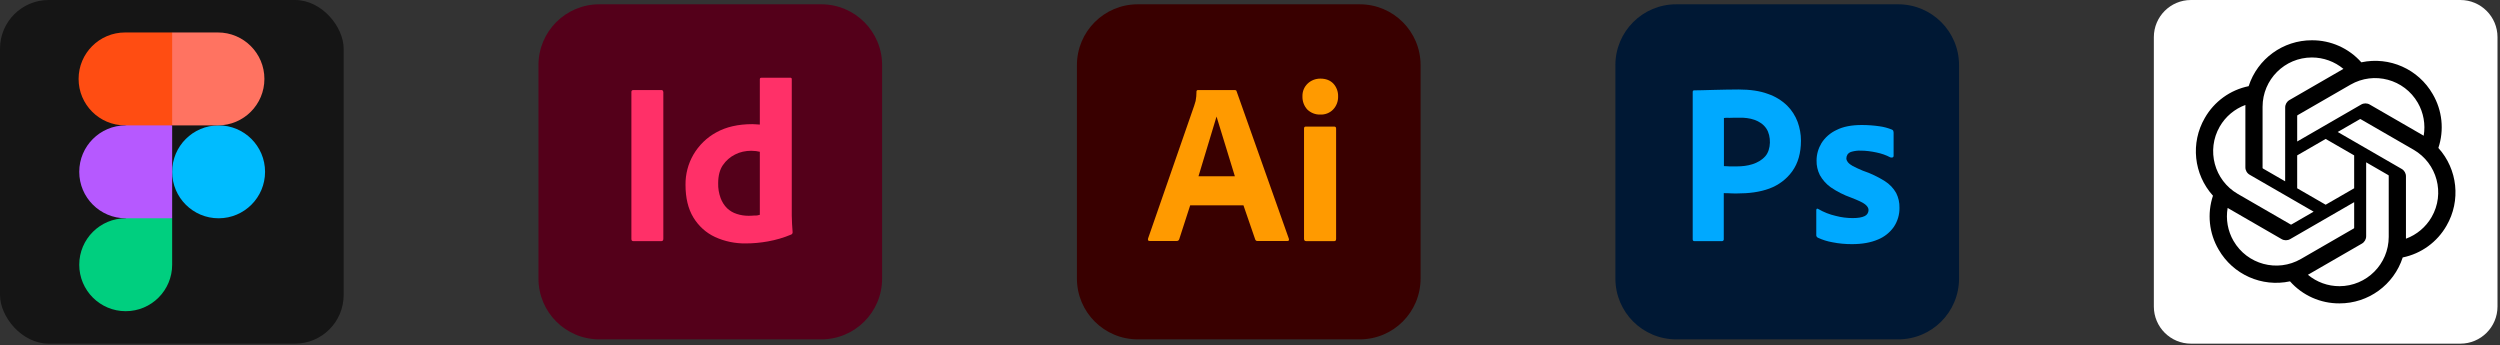 <svg width="616" height="85" viewBox="0 0 616 85" fill="none" xmlns="http://www.w3.org/2000/svg">
<rect x="0" y="0" width="616" height="85" fill="#333333" stroke="none"/>
<g clip-path="url(#clip0_27_109)">
<rect width="84.677" height="84.677" rx="12" fill="#151515"/>
<path d="M42.419 42.338C42.419 36.017 47.544 30.892 53.865 30.892C60.187 30.892 65.311 36.017 65.311 42.338C65.311 48.66 60.186 53.785 53.865 53.785C47.543 53.785 42.419 48.66 42.419 42.338Z" fill="#00BCFF"/>
<path d="M19.526 65.231C19.526 58.909 24.651 53.785 30.973 53.785L37.072 50.564L42.419 53.785V65.231C42.419 71.552 37.294 76.677 30.973 76.677C24.651 76.677 19.526 71.552 19.526 65.231Z" fill="#00CF7F"/>
<path d="M42.419 8L36.19 18.821L42.419 30.892H53.704C60.026 30.892 65.15 25.768 65.15 19.446C65.15 13.125 60.026 8 53.704 8H42.419Z" fill="#FF7361"/>
<path d="M19.366 19.446C19.366 25.768 24.49 30.892 30.812 30.892L36.884 33.237L42.419 30.892V8H30.812C24.49 8 19.366 13.125 19.366 19.446Z" fill="#FF4D12"/>
<path d="M19.526 42.339C19.526 48.66 24.651 53.785 30.973 53.785H42.419V30.892H30.973C24.651 30.892 19.526 36.017 19.526 42.339Z" fill="#B659FF"/>
<g clip-path="url(#clip1_27_109)">
<path d="M147.672 1.058H202.359C210.65 1.058 217.354 7.762 217.354 16.053V68.624C217.354 76.915 210.65 83.619 202.359 83.619H147.672C139.38 83.618 132.677 76.915 132.677 68.624V16.053C132.677 7.762 139.38 1.058 147.672 1.058Z" fill="#54001A"/>
<path d="M163.443 22.651V58.85C163.443 59.239 163.266 59.415 162.949 59.415H156.033C155.716 59.415 155.575 59.239 155.575 58.85V22.651C155.575 22.334 155.751 22.192 156.069 22.192H162.949C163.16 22.157 163.372 22.298 163.407 22.545C163.443 22.581 163.443 22.616 163.443 22.651Z" fill="#FF3068"/>
<path d="M183.765 59.98C181.154 60.015 178.543 59.486 176.179 58.392C173.957 57.369 172.122 55.675 170.852 53.593C169.547 51.441 168.911 48.76 168.911 45.549C168.876 42.938 169.547 40.363 170.852 38.105C172.193 35.811 174.133 33.906 176.462 32.636C178.931 31.26 181.895 30.59 185.388 30.59C185.565 30.59 185.811 30.59 186.129 30.625C186.447 30.66 186.799 30.66 187.223 30.695V19.547C187.223 19.299 187.329 19.158 187.575 19.158H194.738C194.914 19.123 195.055 19.264 195.091 19.405V19.476V53.064C195.091 53.699 195.126 54.405 195.161 55.181C195.232 55.922 195.267 56.628 195.302 57.227C195.302 57.474 195.196 57.686 194.949 57.792C193.115 58.568 191.174 59.133 189.199 59.486C187.434 59.803 185.6 59.98 183.765 59.98ZM187.223 52.923V37.399C186.905 37.328 186.588 37.258 186.27 37.222C185.882 37.187 185.494 37.152 185.106 37.152C183.73 37.152 182.354 37.434 181.119 38.069C179.919 38.669 178.896 39.551 178.12 40.68C177.344 41.809 176.956 43.326 176.956 45.161C176.92 46.396 177.132 47.631 177.555 48.795C177.908 49.748 178.437 50.594 179.143 51.3C179.813 51.935 180.625 52.429 181.542 52.711C182.495 53.029 183.483 53.17 184.471 53.17C185 53.17 185.494 53.135 185.953 53.099C186.411 53.135 186.835 53.064 187.223 52.923Z" fill="#FF3068"/>
</g>
<path d="M280.349 1.058H335.036C343.327 1.058 350.031 7.762 350.031 16.053V68.624C350.031 76.915 343.327 83.618 335.036 83.618H280.349C272.058 83.618 265.354 76.915 265.354 68.623V16.053C265.354 7.762 272.058 1.058 280.349 1.058Z" fill="#390000"/>
<path d="M306.387 50.594H293.262L290.581 58.886C290.51 59.203 290.228 59.415 289.91 59.38H283.277C282.889 59.38 282.783 59.168 282.889 58.745L294.25 26.038C294.356 25.685 294.462 25.297 294.603 24.874C294.744 24.133 294.814 23.357 294.814 22.58C294.779 22.404 294.92 22.228 295.097 22.192H295.203H304.235C304.517 22.192 304.658 22.298 304.693 22.475L317.571 58.815C317.677 59.203 317.571 59.38 317.219 59.38H309.845C309.598 59.415 309.351 59.238 309.28 58.991L306.387 50.594ZM295.308 43.432H304.27L299.754 28.72L295.308 43.432Z" fill="#FF9A00"/>
<path d="M325.263 28.226C324.099 28.261 322.97 27.802 322.123 26.991C321.311 26.109 320.888 24.944 320.923 23.745C320.888 22.545 321.347 21.416 322.194 20.605C323.04 19.793 324.169 19.37 325.334 19.37C326.71 19.37 327.768 19.793 328.544 20.605C329.321 21.451 329.744 22.58 329.709 23.745C329.744 24.944 329.321 26.109 328.474 26.991C327.662 27.837 326.463 28.296 325.263 28.226Z" fill="#FF9A00"/>
<path d="M321.312 58.85V31.683C321.312 31.33 321.453 31.189 321.77 31.189H328.756C329.074 31.189 329.215 31.366 329.215 31.683V58.85C329.215 59.239 329.074 59.415 328.756 59.415H321.841C321.488 59.415 321.312 59.203 321.312 58.85Z" fill="#FF9A00"/>
<g clip-path="url(#clip2_27_109)">
<path d="M413.026 1.058H467.713C476.004 1.058 482.708 7.762 482.708 16.053V68.624C482.708 76.915 476.004 83.619 467.713 83.619H413.026C404.734 83.618 398.031 76.915 398.031 68.624V16.053C398.031 7.762 404.734 1.058 413.026 1.058Z" fill="#001834"/>
<path d="M417.083 58.956V22.651C417.083 22.404 417.189 22.263 417.436 22.263C418.036 22.263 418.6 22.263 419.412 22.228C420.258 22.192 421.14 22.192 422.093 22.157C423.046 22.122 424.069 22.122 425.163 22.087C426.256 22.051 427.315 22.051 428.373 22.051C431.266 22.051 433.665 22.404 435.641 23.145C437.405 23.745 439.028 24.733 440.369 26.038C441.498 27.167 442.38 28.543 442.945 30.06C443.474 31.542 443.756 33.059 443.756 34.647C443.756 37.681 443.051 40.186 441.639 42.162C440.228 44.138 438.252 45.62 435.959 46.466C433.56 47.348 430.913 47.666 428.02 47.666C427.174 47.666 426.609 47.666 426.256 47.631C425.903 47.595 425.409 47.595 424.739 47.595V58.921C424.774 59.168 424.598 59.38 424.351 59.415C424.316 59.415 424.28 59.415 424.21 59.415H417.506C417.224 59.415 417.083 59.274 417.083 58.956ZM424.775 29.073V40.927C425.269 40.962 425.727 40.998 426.151 40.998H428.021C430.457 40.998 433.271 40.425 434.971 38.493C436.434 36.83 436.439 33.532 435.253 31.719C433.846 29.567 431.032 28.943 428.62 29.002C427.703 29.002 426.891 29.002 426.221 29.037C425.515 29.002 425.021 29.037 424.775 29.073Z" fill="#00A9FF"/>
<path d="M465.772 38.775C464.714 38.211 463.585 37.822 462.385 37.575C461.08 37.293 459.774 37.117 458.433 37.117C457.728 37.082 456.987 37.187 456.317 37.364C455.858 37.47 455.47 37.717 455.223 38.069C455.046 38.352 454.941 38.705 454.941 39.022C454.941 39.34 455.082 39.657 455.293 39.939C455.611 40.328 456.034 40.645 456.493 40.892C457.304 41.315 458.151 41.704 458.998 42.056C460.903 42.691 462.738 43.573 464.431 44.632C465.596 45.373 466.548 46.361 467.219 47.56C467.783 48.689 468.065 49.924 468.03 51.194C468.065 52.853 467.571 54.511 466.654 55.887C465.666 57.298 464.29 58.392 462.703 59.027C460.974 59.768 458.857 60.156 456.317 60.156C454.694 60.156 453.106 60.015 451.518 59.697C450.283 59.486 449.049 59.098 447.919 58.568C447.673 58.427 447.496 58.18 447.531 57.898V51.759C447.531 51.653 447.567 51.512 447.672 51.441C447.778 51.371 447.884 51.406 447.99 51.477C449.366 52.288 450.813 52.853 452.365 53.205C453.706 53.558 455.117 53.735 456.528 53.735C457.869 53.735 458.821 53.558 459.457 53.241C460.021 52.994 460.409 52.394 460.409 51.759C460.409 51.265 460.127 50.806 459.562 50.348C458.998 49.889 457.834 49.36 456.105 48.689C454.305 48.054 452.647 47.207 451.095 46.149C450.001 45.373 449.084 44.35 448.413 43.15C447.849 42.021 447.567 40.786 447.602 39.551C447.602 38.034 448.025 36.588 448.801 35.282C449.683 33.871 450.989 32.742 452.506 32.036C454.164 31.189 456.246 30.801 458.751 30.801C460.197 30.801 461.679 30.907 463.126 31.119C464.184 31.26 465.207 31.542 466.16 31.93C466.301 31.966 466.442 32.107 466.513 32.248C466.548 32.389 466.583 32.53 466.583 32.671V38.422C466.583 38.563 466.513 38.705 466.407 38.775C466.09 38.846 465.913 38.846 465.772 38.775Z" fill="#00A9FF"/>
</g>
<g clip-path="url(#clip3_27_109)">
<path d="M606.235 0H539.857C534.804 0 530.708 4.097 530.708 9.15V75.528C530.708 80.58 534.804 84.677 539.857 84.677H606.235C611.288 84.677 615.384 80.58 615.384 75.527V9.15C615.384 4.097 611.288 0 606.235 0Z" fill="white"/>
<path d="M600.813 36.458C602.284 32.043 601.778 27.207 599.425 23.192C595.888 17.033 588.777 13.864 581.831 15.355C578.742 11.874 574.303 9.895 569.649 9.923C562.55 9.907 556.251 14.478 554.067 21.233C549.507 22.166 545.57 25.021 543.266 29.067C539.703 35.21 540.515 42.953 545.276 48.221C543.805 52.636 544.312 57.472 546.664 61.487C550.201 67.646 557.313 70.815 564.258 69.324C567.345 72.805 571.786 74.784 576.44 74.754C583.543 74.772 589.844 70.197 592.028 63.436C596.589 62.502 600.525 59.648 602.829 55.602C606.388 49.459 605.574 41.722 600.815 36.454L600.813 36.458ZM576.444 70.517C573.602 70.521 570.849 69.526 568.667 67.705C568.766 67.652 568.938 67.557 569.049 67.488L581.959 60.033C582.62 59.658 583.025 58.955 583.021 58.195V39.995L588.477 43.146C588.535 43.174 588.574 43.231 588.582 43.296V58.367C588.574 65.069 583.146 70.503 576.444 70.517ZM550.341 59.368C548.917 56.908 548.405 54.026 548.893 51.227C548.988 51.284 549.156 51.388 549.276 51.456L562.185 58.912C562.84 59.295 563.65 59.295 564.307 58.912L580.067 49.811V56.112C580.071 56.177 580.041 56.24 579.99 56.28L566.941 63.815C561.128 67.162 553.705 65.173 550.344 59.368H550.341ZM546.944 31.188C548.362 28.725 550.601 26.841 553.267 25.862C553.267 25.974 553.261 26.17 553.261 26.308V41.221C553.257 41.979 553.662 42.682 554.32 43.057L570.081 52.156L564.625 55.306C564.57 55.342 564.501 55.348 564.44 55.322L551.389 47.781C545.588 44.422 543.599 37.001 546.942 31.19L546.944 31.188ZM591.771 41.62L576.011 32.519L581.467 29.371C581.522 29.335 581.59 29.328 581.651 29.355L594.703 36.889C600.513 40.247 602.505 47.68 599.148 53.491C597.728 55.95 595.491 57.834 592.827 58.815V43.456C592.833 42.698 592.429 41.997 591.773 41.62H591.771V41.62ZM597.201 33.447C597.106 33.389 596.938 33.287 596.818 33.218L583.908 25.763C583.254 25.38 582.443 25.38 581.787 25.763L566.027 34.864V28.563C566.023 28.498 566.053 28.435 566.104 28.395L579.153 20.866C584.966 17.513 592.397 19.508 595.748 25.323C597.164 27.779 597.677 30.654 597.197 33.447L597.201 33.447ZM563.061 44.678L557.603 41.527C557.544 41.499 557.505 41.442 557.497 41.377V26.306C557.501 19.596 562.945 14.158 569.655 14.162C572.494 14.162 575.241 15.159 577.423 16.974C577.324 17.026 577.154 17.122 577.04 17.191L564.131 24.646C563.47 25.021 563.065 25.722 563.069 26.482L563.061 44.673V44.678H563.061ZM566.025 38.288L573.045 34.233L580.065 38.285V46.392L573.045 50.444L566.025 46.392V38.288Z" fill="black"/>
</g>
</g>
<defs>
<clipPath id="clip0_27_109">
<rect width="615.385" height="84.677" fill="white"/>
</clipPath>
<clipPath id="clip1_27_109">
<rect width="84.677" height="84.677" fill="white" transform="translate(132.677)"/>
</clipPath>
<clipPath id="clip2_27_109">
<rect width="84.677" height="84.677" fill="white" transform="translate(398.031)"/>
</clipPath>
<clipPath id="clip3_27_109">
<rect width="84.677" height="84.677" fill="white" transform="translate(530.708)"/>
</clipPath>
</defs>
</svg>
